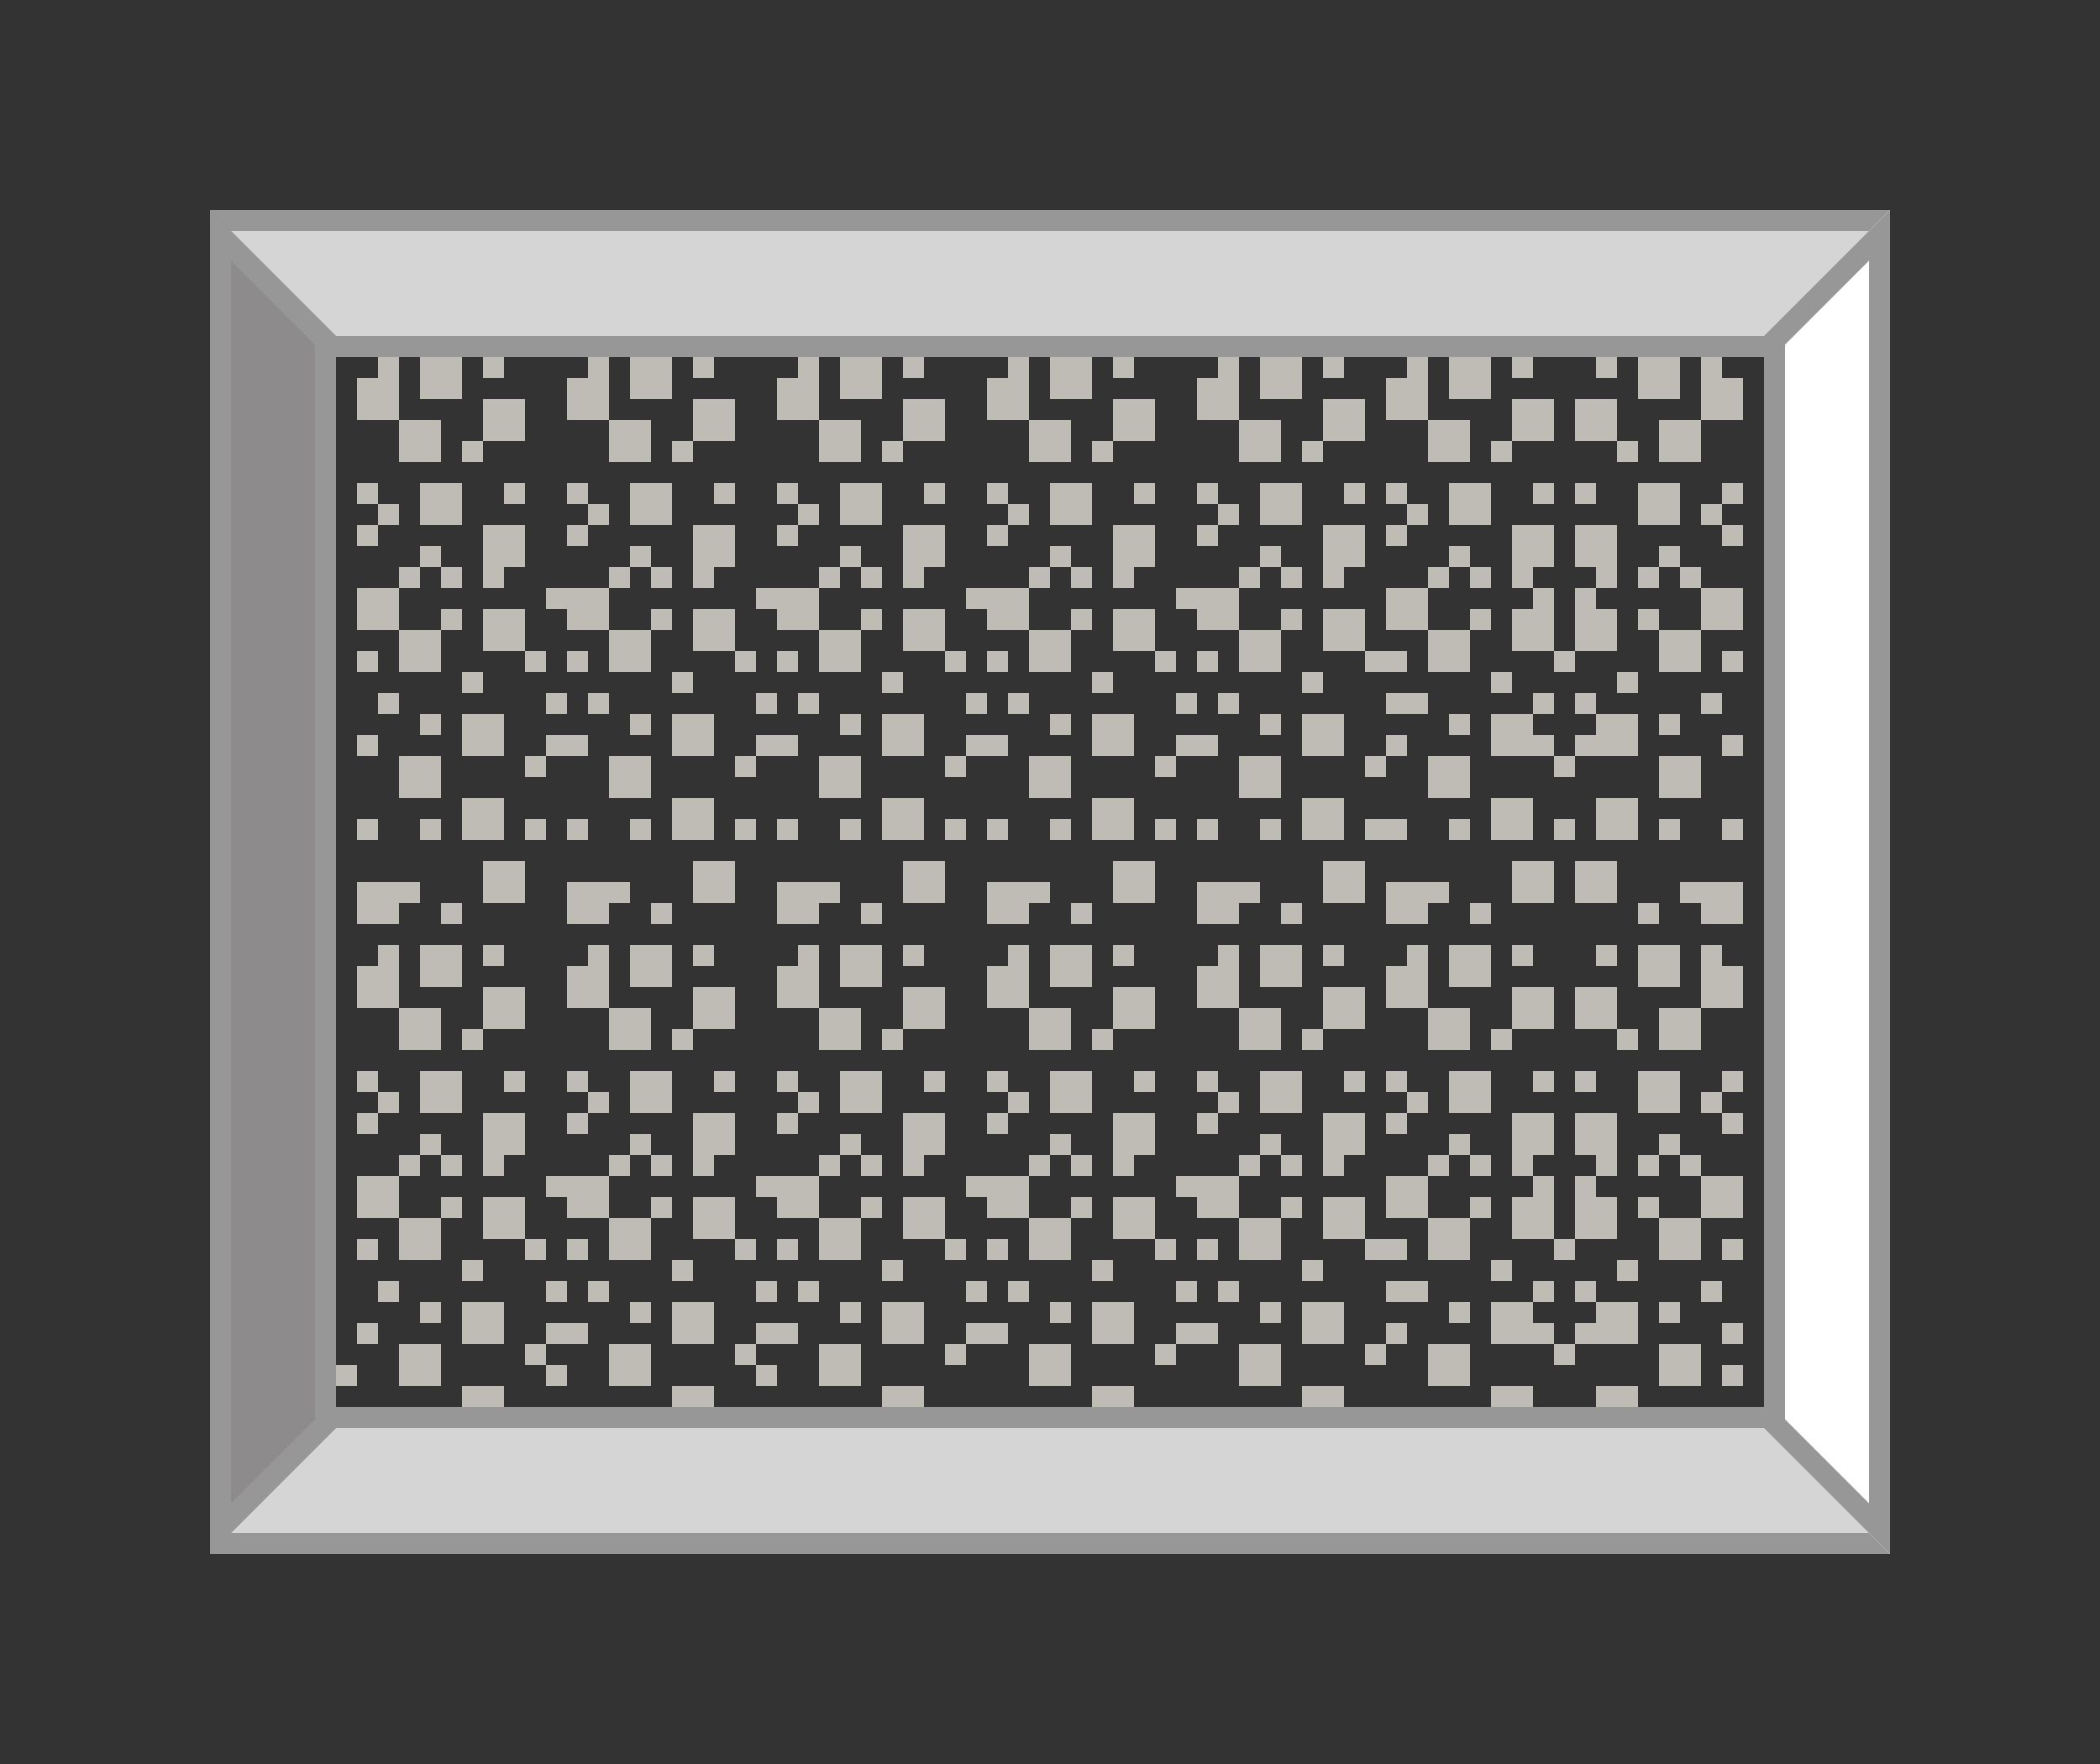<svg xmlns="http://www.w3.org/2000/svg" xmlns:xlink="http://www.w3.org/1999/xlink" width="100" height="84" viewBox="0 0 100 84">
    <rect x="0" y="0" width="100" height="84" fill="#333333" stroke="none"/>
    <defs>
        <path id="a" d="M84 16l6-6v64l-6-6z"/>
        <path id="b" d="M10 16l6-6v64l-6-6z"/>
    </defs>
    <g fill="none" fill-rule="evenodd">
        <g fill="#BFBBB5">
            <path d="M81 42h2v2h-2zM78 45h2v2h-2zM75 41h2v2h-2zM79 48h2v2h-2zM78 51h2v2h-2zM75 53h2v2h-2zM75 57h2v2h-2zM81 56h2v2h-2zM79 58h2v2h-2zM76 62h2v2h-2zM79 64h2v2h-2zM76 66h2v2h-2zM81 46h2v2h-2zM75 47h2v2h-2zM76 45h1v1h-1zM80 42h1v1h-1zM78 43h1v1h-1zM81 45h1v1h-1zM77 49h1v1h-1zM75 51h1v1h-1zM82 51h1v1h-1zM81 52h1v1h-1zM82 53h1v1h-1zM80 55h1v1h-1zM79 54h1v1h-1zM76 55h1v1h-1zM78 55h1v1h-1zM78 57h1v1h-1zM73 56h1v1h-1zM73 63h1v1h-1zM82 59h1v1h-1zM74 67h1v1h-1zM79 67h1v1h-1zM74 64h1v1h-1zM81 61h1v1h-1zM82 63h1v1h-1zM82 65h1v1h-1zM82 67h1v1h-1zM77 60h1v1h-1zM74 59h1v1h-1zM73 61h1v1h-1zM79 62h1v1h-1zM81 14h2v2h-2zM78 17h2v2h-2zM75 13h2v2h-2zM79 20h2v2h-2zM78 23h2v2h-2zM75 25h2v2h-2zM75 29h2v2h-2zM81 28h2v2h-2zM79 30h2v2h-2zM76 34h2v2h-2zM79 36h2v2h-2zM76 38h2v2h-2zM81 18h2v2h-2zM75 19h2v2h-2zM76 17h1v1h-1zM80 14h1v1h-1zM78 15h1v1h-1zM81 17h1v1h-1zM77 21h1v1h-1zM75 23h1v1h-1zM82 23h1v1h-1zM81 24h1v1h-1zM82 25h1v1h-1zM80 27h1v1h-1zM79 26h1v1h-1zM76 27h1v1h-1zM78 27h1v1h-1zM78 29h1v1h-1zM73 28h1v1h-1zM73 35h1v1h-1zM82 31h1v1h-1zM74 39h1v1h-1zM79 39h1v1h-1zM74 36h1v1h-1zM81 33h1v1h-1zM82 35h1v1h-1zM82 39h1v1h-1zM77 32h1v1h-1zM74 31h1v1h-1zM73 33h1v1h-1zM79 34h1v1h-1zM19 42h-2v2h2zM22 45h-2v2h2zM25 41h-2v2h2zM21 48h-2v2h2zM22 51h-2v2h2zM25 53h-2v2h2zM25 57h-2v2h2zM19 56h-2v2h2zM21 58h-2v2h2zM24 62h-2v2h2zM21 64h-2v2h2zM24 66h-2v2h2zM19 46h-2v2h2zM25 47h-2v2h2zM24 45h-1v1h1zM20 42h-1v1h1zM22 43h-1v1h1zM19 45h-1v1h1zM23 49h-1v1h1zM25 51h-1v1h1zM18 51h-1v1h1zM19 52h-1v1h1zM18 53h-1v1h1zM20 55h-1v1h1zM21 54h-1v1h1zM24 55h-1v1h1zM22 55h-1v1h1zM22 57h-1v1h1zM27 56h-1v1h1zM27 63h-1v1h1zM18 59h-1v1h1zM26 67h-1v1h1zM21 67h-1v1h1zM26 64h-1v1h1zM27 65h-1v1h1zM19 61h-1v1h1zM18 63h-1v1h1zM17 65h-1v1h1zM18 67h-1v1h1zM23 60h-1v1h1zM26 59h-1v1h1zM27 61h-1v1h1zM21 62h-1v1h1zM19 14h-2v2h2zM22 17h-2v2h2zM25 13h-2v2h2zM21 20h-2v2h2zM22 23h-2v2h2zM25 25h-2v2h2zM25 29h-2v2h2zM19 28h-2v2h2zM21 30h-2v2h2zM24 34h-2v2h2zM21 36h-2v2h2zM24 38h-2v2h2zM19 18h-2v2h2zM25 19h-2v2h2zM24 17h-1v1h1zM20 14h-1v1h1zM22 15h-1v1h1zM19 17h-1v1h1zM23 21h-1v1h1zM25 23h-1v1h1zM18 23h-1v1h1zM19 24h-1v1h1zM18 25h-1v1h1zM20 27h-1v1h1zM21 26h-1v1h1zM24 27h-1v1h1zM22 27h-1v1h1zM22 29h-1v1h1zM27 28h-1v1h1zM27 35h-1v1h1zM18 31h-1v1h1zM26 39h-1v1h1zM21 39h-1v1h1zM26 36h-1v1h1zM19 33h-1v1h1zM18 35h-1v1h1zM18 39h-1v1h1zM23 32h-1v1h1zM26 31h-1v1h1zM27 33h-1v1h1zM21 34h-1v1h1z"/>
            <g>
                <path d="M29 42h-2v2h2zM32 45h-2v2h2zM35 41h-2v2h2zM31 48h-2v2h2zM32 51h-2v2h2zM35 53h-2v2h2zM35 57h-2v2h2zM29 56h-2v2h2zM31 58h-2v2h2zM34 62h-2v2h2zM31 64h-2v2h2zM34 66h-2v2h2zM29 46h-2v2h2zM35 47h-2v2h2zM34 45h-1v1h1zM30 42h-1v1h1zM32 43h-1v1h1zM29 45h-1v1h1zM33 49h-1v1h1zM35 51h-1v1h1zM28 51h-1v1h1zM29 52h-1v1h1zM28 53h-1v1h1zM30 55h-1v1h1zM31 54h-1v1h1zM34 55h-1v1h1zM32 55h-1v1h1zM32 57h-1v1h1zM37 56h-1v1h1zM37 63h-1v1h1zM28 59h-1v1h1zM36 67h-1v1h1zM31 67h-1v1h1zM36 64h-1v1h1zM37 65h-1v1h1zM29 61h-1v1h1zM28 63h-1v1h1zM28 67h-1v1h1zM33 60h-1v1h1zM36 59h-1v1h1zM37 61h-1v1h1zM31 62h-1v1h1zM29 14h-2v2h2zM32 17h-2v2h2zM35 13h-2v2h2zM31 20h-2v2h2zM32 23h-2v2h2zM35 25h-2v2h2zM35 29h-2v2h2zM29 28h-2v2h2zM31 30h-2v2h2zM34 34h-2v2h2zM31 36h-2v2h2zM34 38h-2v2h2zM29 18h-2v2h2zM35 19h-2v2h2zM34 17h-1v1h1zM30 14h-1v1h1zM32 15h-1v1h1zM29 17h-1v1h1zM33 21h-1v1h1zM35 23h-1v1h1zM28 23h-1v1h1zM29 24h-1v1h1zM28 25h-1v1h1zM30 27h-1v1h1zM31 26h-1v1h1zM34 27h-1v1h1zM32 27h-1v1h1zM32 29h-1v1h1zM37 28h-1v1h1zM37 35h-1v1h1zM28 31h-1v1h1zM36 39h-1v1h1zM31 39h-1v1h1zM36 36h-1v1h1zM29 33h-1v1h1zM28 35h-1v1h1zM28 39h-1v1h1zM33 32h-1v1h1zM36 31h-1v1h1zM37 33h-1v1h1zM31 34h-1v1h1z"/>
            </g>
            <g>
                <path d="M39 42h-2v2h2zM42 45h-2v2h2zM45 41h-2v2h2zM41 48h-2v2h2zM42 51h-2v2h2zM45 53h-2v2h2zM45 57h-2v2h2zM39 56h-2v2h2zM41 58h-2v2h2zM44 62h-2v2h2zM41 64h-2v2h2zM44 66h-2v2h2zM39 46h-2v2h2zM45 47h-2v2h2zM44 45h-1v1h1zM40 42h-1v1h1zM42 43h-1v1h1zM39 45h-1v1h1zM43 49h-1v1h1zM45 51h-1v1h1zM38 51h-1v1h1zM39 52h-1v1h1zM38 53h-1v1h1zM40 55h-1v1h1zM41 54h-1v1h1zM44 55h-1v1h1zM42 55h-1v1h1zM42 57h-1v1h1zM47 56h-1v1h1zM47 63h-1v1h1zM38 59h-1v1h1zM46 67h-1v1h1zM41 67h-1v1h1zM46 64h-1v1h1zM39 61h-1v1h1zM38 63h-1v1h1zM38 67h-1v1h1zM43 60h-1v1h1zM46 59h-1v1h1zM47 61h-1v1h1zM41 62h-1v1h1zM39 14h-2v2h2zM42 17h-2v2h2zM45 13h-2v2h2zM41 20h-2v2h2zM42 23h-2v2h2zM45 25h-2v2h2zM45 29h-2v2h2zM39 28h-2v2h2zM41 30h-2v2h2zM44 34h-2v2h2zM41 36h-2v2h2zM44 38h-2v2h2zM39 18h-2v2h2zM45 19h-2v2h2zM44 17h-1v1h1zM40 14h-1v1h1zM42 15h-1v1h1zM39 17h-1v1h1zM43 21h-1v1h1zM45 23h-1v1h1zM38 23h-1v1h1zM39 24h-1v1h1zM38 25h-1v1h1zM40 27h-1v1h1zM41 26h-1v1h1zM44 27h-1v1h1zM42 27h-1v1h1zM42 29h-1v1h1zM47 28h-1v1h1zM47 35h-1v1h1zM38 31h-1v1h1zM46 39h-1v1h1zM41 39h-1v1h1zM46 36h-1v1h1zM39 33h-1v1h1zM38 35h-1v1h1zM38 39h-1v1h1zM43 32h-1v1h1zM46 31h-1v1h1zM47 33h-1v1h1zM41 34h-1v1h1z"/>
            </g>
            <g>
                <path d="M49 42h-2v2h2zM52 45h-2v2h2zM55 41h-2v2h2zM51 48h-2v2h2zM52 51h-2v2h2zM55 53h-2v2h2zM55 57h-2v2h2zM49 56h-2v2h2zM51 58h-2v2h2zM54 62h-2v2h2zM51 64h-2v2h2zM54 66h-2v2h2zM49 46h-2v2h2zM55 47h-2v2h2zM54 45h-1v1h1zM50 42h-1v1h1zM52 43h-1v1h1zM49 45h-1v1h1zM53 49h-1v1h1zM55 51h-1v1h1zM48 51h-1v1h1zM49 52h-1v1h1zM48 53h-1v1h1zM50 55h-1v1h1zM51 54h-1v1h1zM54 55h-1v1h1zM52 55h-1v1h1zM52 57h-1v1h1zM57 56h-1v1h1zM57 63h-1v1h1zM48 59h-1v1h1zM56 67h-1v1h1zM51 67h-1v1h1zM56 64h-1v1h1zM49 61h-1v1h1zM48 63h-1v1h1zM48 67h-1v1h1zM53 60h-1v1h1zM56 59h-1v1h1zM57 61h-1v1h1zM51 62h-1v1h1zM49 14h-2v2h2zM52 17h-2v2h2zM55 13h-2v2h2zM51 20h-2v2h2zM52 23h-2v2h2zM55 25h-2v2h2zM55 29h-2v2h2zM49 28h-2v2h2zM51 30h-2v2h2zM54 34h-2v2h2zM51 36h-2v2h2zM54 38h-2v2h2zM49 18h-2v2h2zM55 19h-2v2h2zM54 17h-1v1h1zM50 14h-1v1h1zM52 15h-1v1h1zM49 17h-1v1h1zM53 21h-1v1h1zM55 23h-1v1h1zM48 23h-1v1h1zM49 24h-1v1h1zM48 25h-1v1h1zM50 27h-1v1h1zM51 26h-1v1h1zM54 27h-1v1h1zM52 27h-1v1h1zM52 29h-1v1h1zM57 28h-1v1h1zM57 35h-1v1h1zM48 31h-1v1h1zM56 39h-1v1h1zM51 39h-1v1h1zM56 36h-1v1h1zM49 33h-1v1h1zM48 35h-1v1h1zM48 39h-1v1h1zM53 32h-1v1h1zM56 31h-1v1h1zM57 33h-1v1h1zM51 34h-1v1h1z"/>
            </g>
            <g>
                <path d="M59 42h-2v2h2zM62 45h-2v2h2zM65 41h-2v2h2zM61 48h-2v2h2zM62 51h-2v2h2zM65 53h-2v2h2zM65 57h-2v2h2zM59 56h-2v2h2zM61 58h-2v2h2zM64 62h-2v2h2zM61 64h-2v2h2zM64 66h-2v2h2zM59 46h-2v2h2zM65 47h-2v2h2zM64 45h-1v1h1zM60 42h-1v1h1zM62 43h-1v1h1zM59 45h-1v1h1zM63 49h-1v1h1zM65 51h-1v1h1zM58 51h-1v1h1zM59 52h-1v1h1zM58 53h-1v1h1zM60 55h-1v1h1zM61 54h-1v1h1zM64 55h-1v1h1zM62 55h-1v1h1zM62 57h-1v1h1zM67 56h-1v1h1zM67 63h-1v1h1zM58 59h-1v1h1zM66 67h-1v1h1zM61 67h-1v1h1zM66 64h-1v1h1zM59 61h-1v1h1zM58 63h-1v1h1zM58 67h-1v1h1zM63 60h-1v1h1zM66 59h-1v1h1zM67 61h-1v1h1zM61 62h-1v1h1zM59 14h-2v2h2zM62 17h-2v2h2zM65 13h-2v2h2zM61 20h-2v2h2zM62 23h-2v2h2zM65 25h-2v2h2zM65 29h-2v2h2zM59 28h-2v2h2zM61 30h-2v2h2zM64 34h-2v2h2zM61 36h-2v2h2zM64 38h-2v2h2zM59 18h-2v2h2zM65 19h-2v2h2zM64 17h-1v1h1zM60 14h-1v1h1zM62 15h-1v1h1zM59 17h-1v1h1zM63 21h-1v1h1zM65 23h-1v1h1zM66 16h-1v1h1zM58 23h-1v1h1zM59 24h-1v1h1zM58 25h-1v1h1zM60 27h-1v1h1zM61 26h-1v1h1zM64 27h-1v1h1zM62 27h-1v1h1zM62 29h-1v1h1zM67 28h-1v1h1zM67 35h-1v1h1zM58 31h-1v1h1zM66 39h-1v1h1zM61 39h-1v1h1zM66 36h-1v1h1zM59 33h-1v1h1zM58 35h-1v1h1zM58 39h-1v1h1zM63 32h-1v1h1zM66 31h-1v1h1zM67 33h-1v1h1zM61 34h-1v1h1z"/>
            </g>
            <g>
                <path d="M68 42h-2v2h2zM71 45h-2v2h2zM74 41h-2v2h2zM70 48h-2v2h2zM71 51h-2v2h2zM74 53h-2v2h2zM74 57h-2v2h2zM68 56h-2v2h2zM70 58h-2v2h2zM73 62h-2v2h2zM70 64h-2v2h2zM73 66h-2v2h2zM68 46h-2v2h2zM74 47h-2v2h2zM73 45h-1v1h1zM69 42h-1v1h1zM71 43h-1v1h1zM68 45h-1v1h1zM72 49h-1v1h1zM74 51h-1v1h1zM67 51h-1v1h1zM68 52h-1v1h1zM67 53h-1v1h1zM69 55h-1v1h1zM70 54h-1v1h1zM73 55h-1v1h1zM71 55h-1v1h1zM71 57h-1v1h1zM76 56h-1v1h1zM76 63h-1v1h1zM67 59h-1v1h1zM75 67h-1v1h1zM70 67h-1v1h1zM75 64h-1v1h1zM68 61h-1v1h1zM67 63h-1v1h1zM67 67h-1v1h1zM72 60h-1v1h1zM75 59h-1v1h1zM76 61h-1v1h1zM70 62h-1v1h1zM68 14h-2v2h2zM71 17h-2v2h2zM74 13h-2v2h2zM70 20h-2v2h2zM71 23h-2v2h2zM74 25h-2v2h2zM74 29h-2v2h2zM68 28h-2v2h2zM70 30h-2v2h2zM73 34h-2v2h2zM70 36h-2v2h2zM73 38h-2v2h2zM68 18h-2v2h2zM74 19h-2v2h2zM73 17h-1v1h1zM69 14h-1v1h1zM71 15h-1v1h1zM68 17h-1v1h1zM72 21h-1v1h1zM74 23h-1v1h1zM67 23h-1v1h1zM68 24h-1v1h1zM67 25h-1v1h1zM69 27h-1v1h1zM70 26h-1v1h1zM73 27h-1v1h1zM71 27h-1v1h1zM71 29h-1v1h1zM76 28h-1v1h1zM76 35h-1v1h1zM67 31h-1v1h1zM75 39h-1v1h1zM70 39h-1v1h1zM75 36h-1v1h1zM68 33h-1v1h1zM67 35h-1v1h1zM67 39h-1v1h1zM72 32h-1v1h1zM75 31h-1v1h1zM76 33h-1v1h1zM70 34h-1v1h1z"/>
            </g>
        </g>
        <path stroke="#979797" d="M10.5 10.5h79v63h-79z"/>
        <g>
            <use fill="#FFF" xlink:href="#a"/>
            <path stroke="#979797" d="M84.5 16.207v51.586l5 5V11.207l-5 5z"/>
        </g>
        <g transform="matrix(-1 0 0 1 26 0)">
            <use fill="#8D8B8C" xlink:href="#b"/>
            <path stroke="#979797" d="M10.5 16.207v51.586l5 5V11.207l-5 5z"/>
        </g>
        <path fill="#D5D5D5" d="M16 16l-5-5h78l-5 5zM16 68l-5 5h78l-5-5z"/>
        <path stroke="#979797" stroke-linecap="square" d="M15.5 16.5h68.007M15.5 67.5h68.007"/>
    </g>
</svg>

